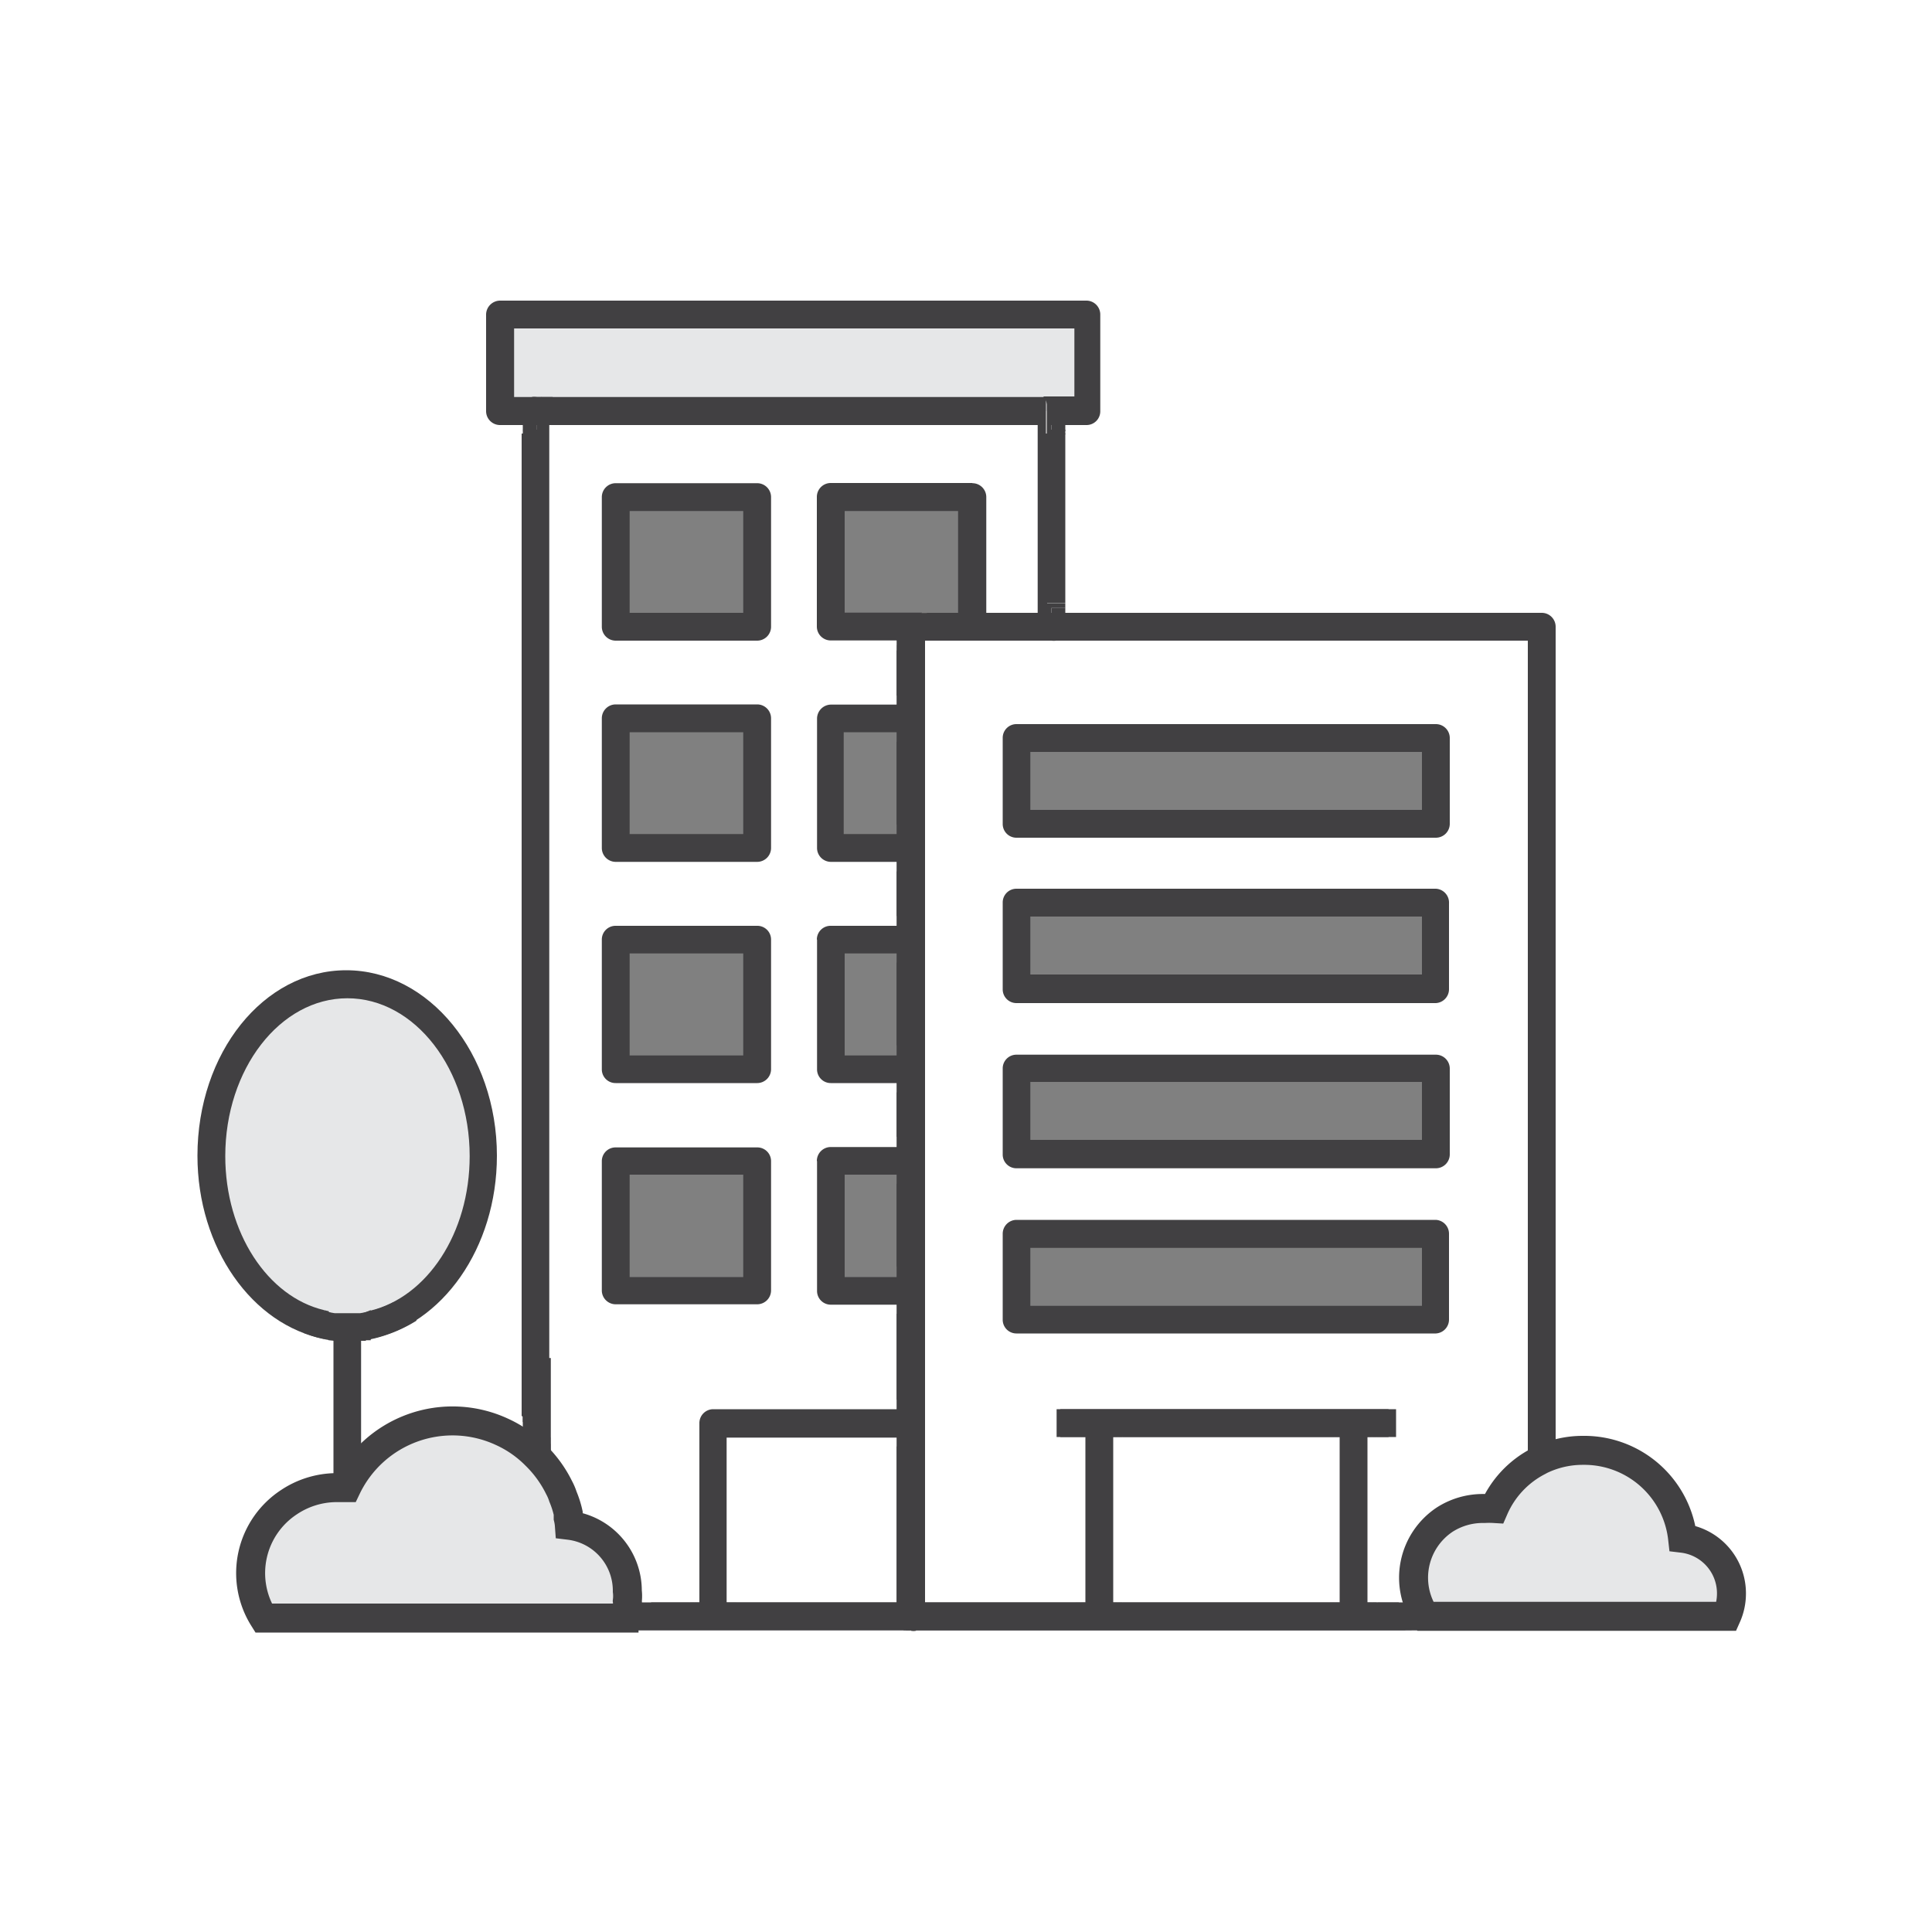 <svg xmlns="http://www.w3.org/2000/svg" viewBox="0 0 100 100"><rect x="0" y="0" width="100" height="100" fill="#808080" stroke="none"/><defs><style>.a{fill:#fff;}.b{fill:#414042;}.c,.d{fill:#e6e7e8;}.d{stroke:#414042;stroke-miterlimit:10;stroke-width:1.5px;}</style></defs><title>iShop</title><path class="a" d="M-3-2.44V102.44H103V-2.44ZM43,60.08h4.14v6.71H43Zm9.6,3.78h21.7V68.3H52.61Zm0-8.55h21.7v4.44H52.61Zm0-8.55h21.7V51.2H52.61Zm0-8.56h21.7v4.44H52.61ZM50.33,25.73v6.71H43V25.73ZM43,48.63h4.14v6.72H43Zm0-11.45h4.14v6.71H43ZM31.87,60.08h7.32v6.71H31.87Zm0-11.45h7.32v6.72H31.87Zm0-11.45h7.32v6.71H31.87Zm0-11.45h7.32v6.71H31.87Z"/><path class="b" d="M17.26,63.43v4a4.29,4.29,0,0,0,1.43,0v-4Z"/><path class="b" d="M18.69,75.36v-9a5.7,5.7,0,0,1-1.43,0V77A7.55,7.55,0,0,1,18.69,75.36Z"/><ellipse class="c" cx="17.97" cy="59.84" rx="7.04" ry="8.88"/><polygon class="c" points="56.31 16.31 56.31 21.27 54.42 21.27 27.77 21.27 25.88 21.27 25.88 16.31 56.31 16.31"/><path class="d" d="M89.62,82.5a2.88,2.88,0,0,1-.25,1.16H73.77a3.61,3.61,0,0,1,1-5,3.65,3.65,0,0,1,2.06-.58,4.17,4.17,0,0,1,.5,0,5,5,0,0,1,2.3-2.45l.11-.06a5,5,0,0,1,2.22-.5,5.12,5.12,0,0,1,5.13,4.55A2.87,2.87,0,0,1,89.62,82.5Z"/><path class="d" d="M32.47,82.36a2.09,2.09,0,0,1,0,.5.81.81,0,0,1,0,.22,1.4,1.4,0,0,1-.08.34.5.5,0,0,1-.09.23v.1H13.64a4.39,4.39,0,0,1,1.32-6A4.46,4.46,0,0,1,17.34,77c.2,0,.4,0,.6,0A6.08,6.08,0,0,1,26,74.12a5.88,5.88,0,0,1,1.74,1.22h0A6.1,6.1,0,0,1,28.94,77a2.76,2.76,0,0,1,.2.47,5,5,0,0,1,.27.85v.25a2.32,2.32,0,0,1,.06.38A3.41,3.41,0,0,1,32.47,82.36Z"/><path class="b" d="M31.87,67.51h7.32a.72.72,0,0,0,.72-.72h0V60.1a.71.71,0,0,0-.72-.71H31.87a.71.71,0,0,0-.72.71h0v6.72A.72.72,0,0,0,31.87,67.51Zm.72-6.71h5.88v5.3H32.59Z"/><path class="b" d="M31.87,56.06h7.32a.72.72,0,0,0,.72-.72h0V48.63a.71.71,0,0,0-.72-.71H31.87a.71.71,0,0,0-.72.71h0v6.72A.71.71,0,0,0,31.87,56.06Zm.72-6.71h5.88v5.28H32.59Z"/><path class="b" d="M31.87,44.61h7.32a.72.72,0,0,0,.72-.72h0V37.18a.72.72,0,0,0-.72-.72H31.87a.72.72,0,0,0-.72.72h0v6.71a.72.72,0,0,0,.72.72Zm.72-6.71h5.88v5.27H32.59Z"/><path class="b" d="M31.87,33.16h7.32a.72.72,0,0,0,.72-.72h0V25.73a.72.72,0,0,0-.72-.72H31.87a.72.72,0,0,0-.72.72h0v6.71a.72.72,0,0,0,.72.72Zm.72-6.71h5.88v5.27H32.59Z"/><path class="b" d="M50.33,25H43a.72.72,0,0,0-.72.72h0v6.71a.72.72,0,0,0,.72.72h4.48v-.72a1.18,1.18,0,0,1,.24-.72h-4V26.45h5.87V32.2h1.46V25.73a.72.72,0,0,0-.72-.72Z"/><path class="b" d="M42.29,37.18v6.71a.72.72,0,0,0,.72.72h3.66V43.17h-3V37.9h3V36.47H43A.73.73,0,0,0,42.29,37.18Z"/><path class="b" d="M42.29,60.1v6.72a.71.71,0,0,0,.72.71h3.78V66.1H43.72V60.8h3.07V59.37H43a.72.72,0,0,0-.72.72h0Z"/><path class="b" d="M42.29,48.63v6.72a.71.71,0,0,0,.72.71h3.78V54.63H43.72V49.35h3.07V47.92H43a.71.71,0,0,0-.72.71Z"/><path class="b" d="M74.32,37.48H52.61a.71.71,0,0,0-.71.72h0v4.44a.71.71,0,0,0,.71.72H74.32a.72.72,0,0,0,.72-.72V38.2A.72.72,0,0,0,74.32,37.48Zm-.72,4.44H53.33v-3H73.6Z"/><path class="b" d="M74.32,46H52.61a.71.71,0,0,0-.71.72h0V51.2a.71.71,0,0,0,.71.72H74.32A.72.72,0,0,0,75,51.2V46.76A.72.72,0,0,0,74.32,46Zm-.72,4.44H53.33v-3H73.6Z"/><path class="b" d="M74.32,54.59H52.61a.71.71,0,0,0-.71.72h0v4.44a.71.71,0,0,0,.71.72H74.32a.72.72,0,0,0,.72-.72V55.31A.72.72,0,0,0,74.32,54.59ZM73.6,59H53.33V56H73.6Z"/><path class="b" d="M74.32,63.14H52.61a.72.72,0,0,0-.71.72h0V68.3a.71.71,0,0,0,.71.72H74.32A.72.72,0,0,0,75,68.3V63.86A.72.72,0,0,0,74.32,63.14Zm-.72,4.45H53.33v-3H73.6Z"/><rect class="b" x="69.34" y="73.41" width="1.44" height="10.46"/><rect class="b" x="56.18" y="73.41" width="1.44" height="10.46"/><path class="b" d="M36.2,73.66v9.75h1.41v-9H46.9V72.94h-10A.72.72,0,0,0,36.2,73.66Z"/><path class="b" d="M28.61,20.55h-2V17h29v3.52H54a1.18,1.18,0,0,1,.24.72V22h2a.71.71,0,0,0,.71-.72h0v-5a.72.72,0,0,0-.7-.72H25.88a.73.73,0,0,0-.72.72h0v5a.72.72,0,0,0,.72.72h2.49v-.72A1.18,1.18,0,0,1,28.61,20.55Z"/><polygon class="b" points="58.1 73.42 58.1 74.38 68.84 74.38 68.84 73.42 71.27 73.42 71.27 74.38 72.26 74.38 72.26 72.94 54.69 72.94 54.69 74.38 55.68 74.38 55.68 73.42 58.1 73.42"/><rect class="b" x="69.34" y="73.91" width="1.44" height="0.47"/><polygon class="b" points="68.84 73.42 68.84 74.38 69.09 74.38 69.09 73.66 71.02 73.66 71.02 74.38 71.27 74.38 71.27 73.42 68.84 73.42"/><polygon class="b" points="69.09 73.66 69.09 74.38 69.34 74.38 69.34 73.91 70.77 73.91 70.77 74.38 71.02 74.38 71.02 73.66 69.09 73.66"/><rect class="b" x="56.18" y="73.91" width="1.44" height="0.47"/><polygon class="b" points="57.85 73.66 57.85 74.38 58.1 74.38 58.1 73.42 55.68 73.42 55.68 74.38 55.93 74.38 55.93 73.66 57.85 73.66"/><polygon class="b" points="57.61 73.91 57.61 74.38 57.85 74.38 57.85 73.66 55.93 73.66 55.93 74.38 56.18 74.38 56.18 73.91 57.61 73.91"/><path class="b" d="M11.66,59.84c0-4.5,2.83-8.17,6.32-8.17s6.33,3.67,6.33,8.17c0,4-2.21,7.29-5.14,8v1.46c3.71-.72,6.55-4.7,6.55-9.48,0-5.3-3.52-9.6-7.8-9.6s-7.7,4.28-7.7,9.6c0,4.78,2.84,8.76,6.55,9.48V67.81C13.86,67.12,11.66,63.81,11.66,59.84Z"/><path class="b" d="M18.69,69.4V68a4.29,4.29,0,0,1-1.43,0V69.4A5.7,5.7,0,0,0,18.69,69.4Z"/><path class="b" d="M18.94,67.91v1.46h.25V67.81Z"/><path class="b" d="M16.77,67.81v1.47l.25,0V67.87Z"/><path class="b" d="M17,67.91v1.46h.24V68Z"/><path class="b" d="M18.69,68V69.4h.25V67.91Z"/><path class="b" d="M54.18,33.16h24.9v41.5l.2-.11a5.9,5.9,0,0,1,1.24-.44V32.44a.72.72,0,0,0-.72-.72H54.42v.72A1.18,1.18,0,0,1,54.18,33.16Z"/><path class="b" d="M72.15,82.94h-.86v1H68.84v-1H58.1v1H55.68v-1H47v.72a1.24,1.24,0,0,1-.24.72h26l-.1-.08A4.74,4.74,0,0,1,72.15,82.94Z"/><rect class="b" x="69.34" y="82.94" width="1.44" height="0.47"/><polygon class="b" points="71.02 83.66 69.09 83.66 69.09 82.94 68.84 82.94 68.84 83.91 71.27 83.91 71.27 82.94 71.02 82.94 71.02 83.66"/><polygon class="b" points="70.77 83.41 69.34 83.41 69.34 82.94 69.09 82.94 69.09 83.66 71.02 83.66 71.02 82.94 70.77 82.94 70.77 83.41"/><rect class="b" x="56.18" y="82.94" width="1.44" height="0.47"/><polygon class="b" points="57.85 83.66 55.93 83.66 55.93 82.94 55.68 82.94 55.68 83.91 58.1 83.91 58.1 82.94 57.85 82.94 57.85 83.66"/><polygon class="b" points="57.61 83.41 56.18 83.41 56.18 82.94 55.93 82.94 55.93 83.66 57.85 83.66 57.85 82.94 57.61 82.94 57.61 83.41"/><path class="b" d="M79.08,74.66v.27l.31-.16a5.1,5.1,0,0,1,1.13-.41V74.1a5.9,5.9,0,0,0-1.24.44Z"/><path class="b" d="M72.4,82.94h-.25a4.86,4.86,0,0,0,.6,1.36l0,.07h.32a1.63,1.63,0,0,1-.17-.2A5,5,0,0,1,72.4,82.94Z"/><path class="b" d="M79.08,74.9v.29l.41-.23a5.51,5.51,0,0,1,1-.37v-.26a6.35,6.35,0,0,0-1.13.41Z"/><path class="b" d="M47.88,82.45V33.16H54.2V31.22h.94V22.44h-1V20.55H28v1.89h-1V73.29a7.51,7.51,0,0,1,1.43,1.07V22H53.71v9.73H51.54v1H49.12v-1H47.41v1.93h-1V36h1V38.4h-1v4.28h1V45.1h-1v2.32h1v2.41h-1v4.28h1v2.43h-1v2.31h1v2.43h-1v4.28h1V68h-1v4.45h1v2.42h-1v8.07H38.12v1H35.7v-1h-2a2.5,2.5,0,0,1-.06.38,4.27,4.27,0,0,1-.13.48v0h0l-.08.17h0l-.06.14a1.62,1.62,0,0,1-.1.18H46.92V82.45Z"/><path class="b" d="M46.43,32.44v.72h.47v-1.4A.72.72,0,0,0,46.43,32.44Z"/><rect class="b" x="49.61" y="31.72" width="1.44" height="0.47"/><polygon class="b" points="47.15 33.4 46.43 33.4 46.43 33.65 47.39 33.65 47.39 31.72 47.15 31.72 47.15 33.4"/><polygon class="b" points="51.05 32.19 49.61 32.19 49.61 31.72 49.37 31.72 49.37 32.44 51.3 32.44 51.3 31.72 51.05 31.72 51.05 32.19"/><rect class="b" x="46.43" y="36.47" width="0.47" height="1.44"/><rect class="b" x="46.43" y="43.17" width="0.47" height="1.44"/><polygon class="b" points="47.15 36.22 47.15 38.15 46.43 38.15 46.43 38.4 47.39 38.4 47.39 35.98 46.43 35.98 46.43 36.22 47.15 36.22"/><polygon class="b" points="47.15 42.93 47.15 44.86 46.43 44.86 46.43 45.1 47.39 45.1 47.39 42.69 46.43 42.69 46.43 42.93 47.15 42.93"/><polygon class="b" points="46.9 36.47 46.9 37.9 46.43 37.9 46.43 38.15 47.15 38.15 47.15 36.22 46.43 36.22 46.43 36.47 46.9 36.47"/><polygon class="b" points="46.9 43.17 46.9 44.61 46.43 44.61 46.43 44.86 47.15 44.86 47.15 42.93 46.43 42.93 46.43 43.17 46.9 43.17"/><rect class="b" x="46.43" y="59.37" width="0.47" height="1.44"/><rect class="b" x="46.43" y="66.07" width="0.47" height="1.44"/><polygon class="b" points="47.15 59.12 47.15 61.05 46.43 61.05 46.43 61.29 47.39 61.29 47.39 58.87 46.43 58.87 46.43 59.12 47.15 59.12"/><polygon class="b" points="47.15 65.82 47.15 67.76 46.43 67.76 46.43 68 47.39 68 47.39 65.58 46.43 65.58 46.43 65.82 47.15 65.82"/><polygon class="b" points="46.9 66.07 46.9 67.51 46.43 67.51 46.43 67.76 47.15 67.76 47.15 65.82 46.43 65.82 46.43 66.07 46.9 66.07"/><polygon class="b" points="46.9 59.37 46.9 60.8 46.43 60.8 46.43 61.05 47.15 61.05 47.15 59.12 46.43 59.12 46.43 59.37 46.9 59.37"/><rect class="b" x="46.43" y="54.63" width="0.47" height="1.44"/><rect class="b" x="46.43" y="47.92" width="0.47" height="1.44"/><polygon class="b" points="47.15 47.67 47.15 49.6 46.43 49.6 46.43 49.84 47.39 49.84 47.39 47.43 46.43 47.43 46.43 47.67 47.15 47.67"/><polygon class="b" points="47.15 54.38 47.15 56.3 46.43 56.3 46.43 56.55 47.39 56.55 47.39 54.13 46.43 54.13 46.43 54.38 47.15 54.38"/><polygon class="b" points="46.9 47.92 46.9 49.35 46.43 49.35 46.43 49.6 47.15 49.6 47.15 47.67 46.43 47.67 46.43 47.92 46.9 47.92"/><polygon class="b" points="46.9 54.63 46.9 56.06 46.43 56.06 46.43 56.3 47.15 56.3 47.15 54.38 46.43 54.38 46.43 54.63 46.9 54.63"/><rect class="b" x="46.43" y="72.94" width="0.47" height="1.44"/><rect class="b" x="36.2" y="82.94" width="1.44" height="0.47"/><polygon class="b" points="47.15 72.7 47.15 74.63 46.43 74.63 46.43 74.87 47.39 74.87 47.39 72.46 46.43 72.46 46.43 72.7 47.15 72.7"/><polygon class="b" points="37.88 83.66 35.95 83.66 35.95 82.94 35.7 82.94 35.7 83.91 38.12 83.91 38.12 82.94 37.88 82.94 37.88 83.66"/><polygon class="b" points="37.63 83.41 36.2 83.41 36.2 82.94 35.95 82.94 35.95 83.66 37.88 83.66 37.88 82.94 37.63 82.94 37.63 83.41"/><polygon class="b" points="46.9 72.94 46.9 74.38 46.43 74.38 46.43 74.63 47.15 74.63 47.15 72.7 46.43 72.7 46.43 72.94 46.9 72.94"/><path class="b" d="M27.53,20.6a.72.72,0,0,0-.47.67V22h.47Z"/><path class="b" d="M54.67,20.6V22h.47v-.72A.72.72,0,0,0,54.67,20.6Z"/><polygon class="b" points="54.42 20.55 54.42 20.55 54.18 20.55 54.18 22.48 55.14 22.48 55.14 22.24 54.42 22.24 54.42 20.55"/><polygon class="b" points="28.02 20.55 27.77 20.55 27.77 20.55 27.77 22.24 27.06 22.24 27.06 22.48 28.02 22.48 28.02 20.55"/><path class="b" d="M54.67,20.6a.69.69,0,0,0-.25,0v1.71h.72V22h-.47Z"/><path class="b" d="M27.78,20.55a.69.69,0,0,0-.25,0V22h-.47v.25h.72Z"/><path class="b" d="M54.67,33.11a.72.72,0,0,0,.47-.67v-.72h-.47Z"/><path class="b" d="M47.88,83.66v-.72h-.47v1.39A.72.72,0,0,0,47.88,83.66Z"/><polygon class="b" points="47.86 82.69 47.86 82.45 46.9 82.45 46.9 84.38 47.15 84.38 47.15 82.69 47.86 82.69"/><polygon class="b" points="54.18 33.16 54.42 33.16 54.42 33.16 54.42 31.47 55.14 31.47 55.14 31.23 54.18 31.23 54.18 33.16"/><path class="b" d="M47.88,82.94v-.25h-.72v1.72a.7.7,0,0,0,.25,0V82.94Z"/><path class="b" d="M54.42,33.16a1,1,0,0,0,.25,0V31.72h.47v-.25h-.72Z"/><path class="b" d="M28.49,74.74V74.4a7.16,7.16,0,0,0-1.43-1.08v.28a7.12,7.12,0,0,1,1.4,1.11Z"/><polygon class="b" points="33.45 83.88 33.44 83.88 33.38 84.06 33.45 83.88"/><path class="b" d="M28.5,75.12h0v-.38h0a7.07,7.07,0,0,0-1.4-1.1v.29a6.88,6.88,0,0,1,1.23,1Z"/><polygon class="b" points="31.95 83.3 31.95 83.56 32.2 83.64 32.2 83.39 31.95 83.3"/><rect class="b" x="27.06" y="70.29" width="1.45" height="5.01"/><rect class="b" x="32.48" y="82.94" width="57.3" height="1.45"/><rect class="b" x="79.08" y="70.51" width="1.44" height="5.06"/><rect class="b" x="46.41" y="32.15" width="1.47" height="51.76"/><rect class="b" x="47.97" y="31.72" width="18.9" height="1.44"/><rect class="b" x="54.88" y="72.94" width="16.99" height="1.44"/><path class="b" d="M20.35,67.41a5.37,5.37,0,0,1-1.71.56H17.32a5.49,5.49,0,0,1-1.58-.5V69a6,6,0,0,0,4.12.14,7.36,7.36,0,0,0,1.71-.79Z"/></svg>